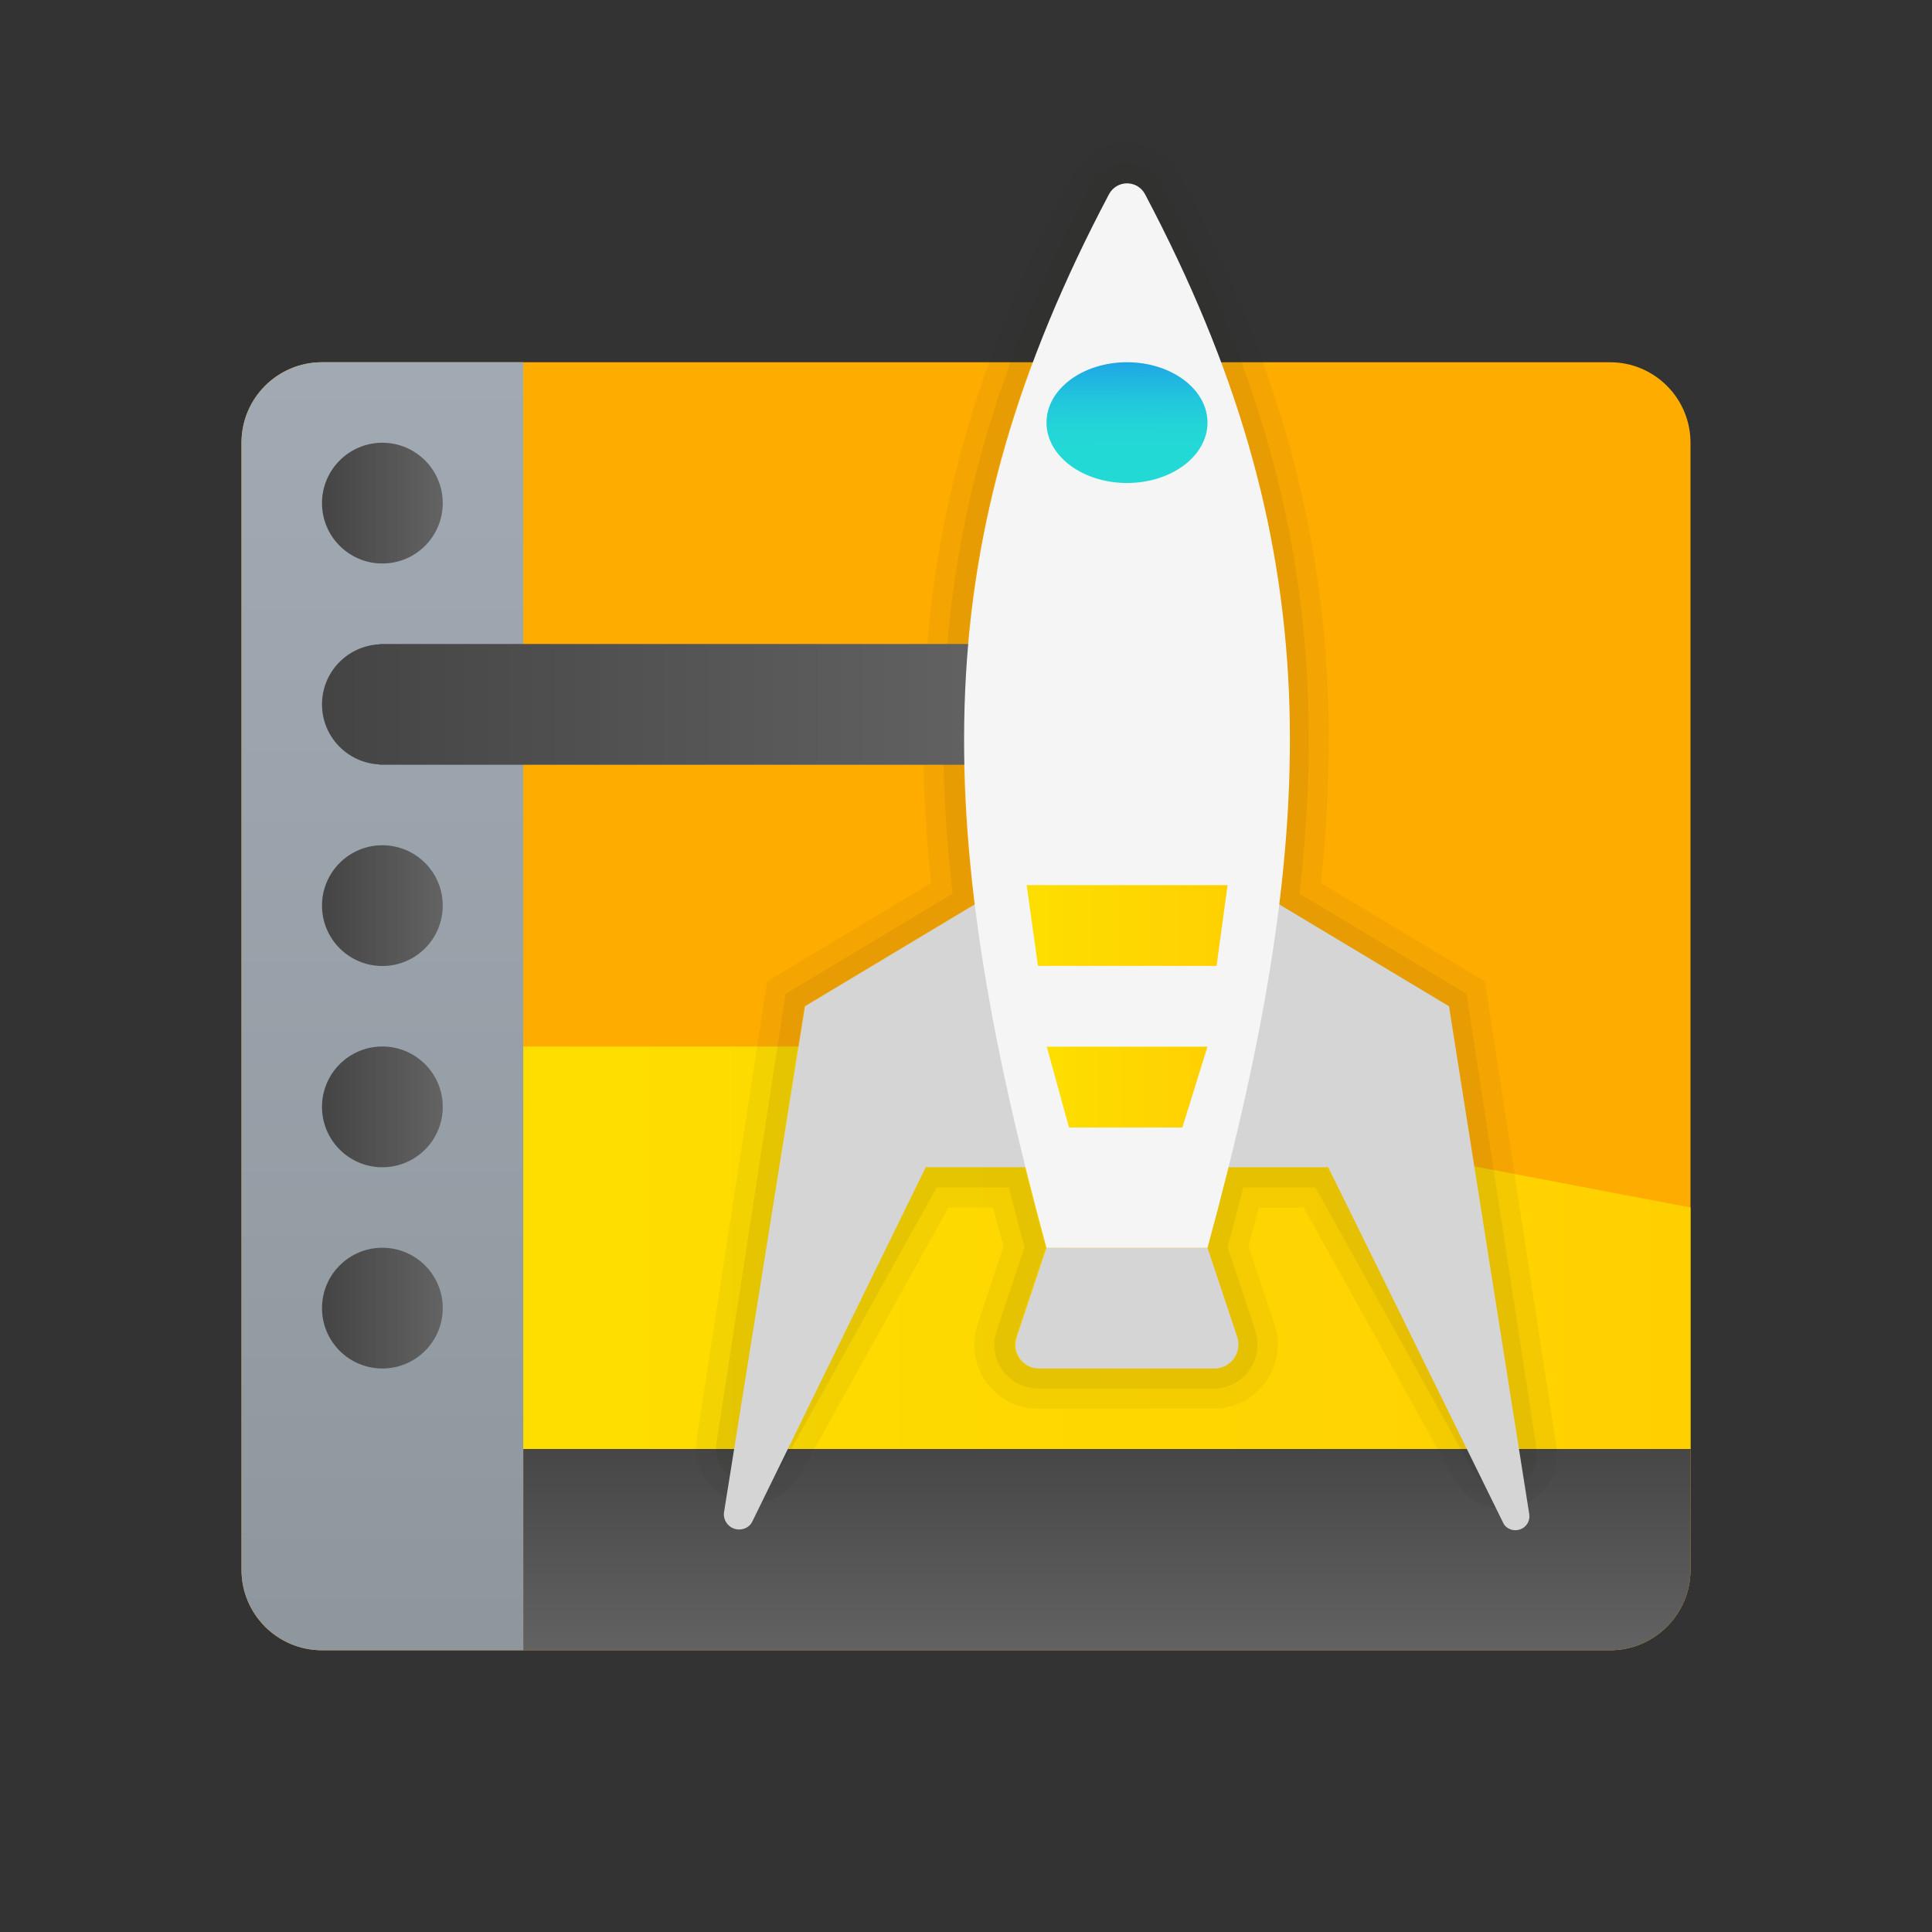 <svg xmlns="http://www.w3.org/2000/svg" viewBox="0 0 48 48"><rect x="0" y="0" width="48" height="48" fill="#333333" stroke="none"/><path fill="#ffac00" d="M42,39c0,1.105-0.895,2-2,2H8c-1.105,0-2-0.895-2-2V11c0-1.105,0.895-2,2-2h32c1.105,0,2,0.895,2,2	V39z"/><linearGradient id="Fkr2cY9DLHDgcwekXcpKPa" x1="27.5" x2="27.5" y1="35.578" y2="41.195" gradientUnits="userSpaceOnUse"><stop offset="0" stop-color="#444"/><stop offset="1" stop-color="#636363"/></linearGradient><path fill="url(#Fkr2cY9DLHDgcwekXcpKPa)" d="M13,36h29v3c0,1.105-0.895,2-2,2H13V36z"/><linearGradient id="Fkr2cY9DLHDgcwekXcpKPb" x1="13" x2="42" y1="31" y2="31" gradientUnits="userSpaceOnUse"><stop offset="0" stop-color="#fede00"/><stop offset="1" stop-color="#ffd000"/></linearGradient><polygon fill="url(#Fkr2cY9DLHDgcwekXcpKPb)" points="42,36 13,36 13,26 21,26 42,30"/><linearGradient id="Fkr2cY9DLHDgcwekXcpKPc" x1="9.5" x2="9.5" y1="9.052" y2="40.442" gradientUnits="userSpaceOnUse"><stop offset="0" stop-color="#a1aab3"/><stop offset="1" stop-color="#8f979e"/></linearGradient><path fill="url(#Fkr2cY9DLHDgcwekXcpKPc)" d="M13,41H8c-1.105,0-2-0.895-2-2V11c0-1.105,0.895-2,2-2h5V41z"/><linearGradient id="Fkr2cY9DLHDgcwekXcpKPd" x1="8" x2="11" y1="12.5" y2="12.5" gradientUnits="userSpaceOnUse"><stop offset="0" stop-color="#444"/><stop offset="1" stop-color="#636363"/></linearGradient><circle cx="9.5" cy="12.5" r="1.5" fill="url(#Fkr2cY9DLHDgcwekXcpKPd)"/><linearGradient id="Fkr2cY9DLHDgcwekXcpKPe" x1="8" x2="11" y1="22.5" y2="22.5" gradientUnits="userSpaceOnUse"><stop offset="0" stop-color="#444"/><stop offset="1" stop-color="#636363"/></linearGradient><circle cx="9.5" cy="22.5" r="1.5" fill="url(#Fkr2cY9DLHDgcwekXcpKPe)"/><linearGradient id="Fkr2cY9DLHDgcwekXcpKPf" x1="8" x2="11" y1="27.5" y2="27.5" gradientUnits="userSpaceOnUse"><stop offset="0" stop-color="#444"/><stop offset="1" stop-color="#636363"/></linearGradient><circle cx="9.5" cy="27.5" r="1.5" fill="url(#Fkr2cY9DLHDgcwekXcpKPf)"/><linearGradient id="Fkr2cY9DLHDgcwekXcpKPg" x1="8" x2="11" y1="32.5" y2="32.5" gradientUnits="userSpaceOnUse"><stop offset="0" stop-color="#444"/><stop offset="1" stop-color="#636363"/></linearGradient><circle cx="9.5" cy="32.5" r="1.5" fill="url(#Fkr2cY9DLHDgcwekXcpKPg)"/><path fill="none" stroke="#1d1d1b" stroke-miterlimit="10" d="M35.976,25l-4.224-2.535 c0.778-6.313-0.111-11.553-3.328-17.64c-0.088-0.166-0.26-0.27-0.447-0.27c-0.188,0-0.36,0.104-0.448,0.27 c-3.217,6.087-4.106,11.327-3.328,17.64L19.976,25l-1.681,10.926c-0.028,0.18,0.078,0.354,0.25,0.413 c0.172,0.059,0.362-0.014,0.45-0.173L22.976,29h2.478c0.162,0.653,0.336,1.318,0.522,2l-0.742,2.225 c-0.06,0.18-0.03,0.377,0.081,0.53S25.603,34,25.792,34h4.355c0.192,0,0.372-0.092,0.484-0.248 c0.112-0.156,0.143-0.356,0.082-0.538L29.976,31c0.186-0.682,0.36-1.347,0.522-2h2.478l4.061,7.31 c0.081,0.147,0.256,0.214,0.415,0.159c0.159-0.054,0.256-0.214,0.23-0.38L35.976,25z" opacity=".07"/><path fill="#1d1d1b" d="M27.976,4.555C27.976,4.555,27.976,4.555,27.976,4.555c0.188,0,0.36,0.104,0.448,0.27 c3.217,6.087,4.106,11.327,3.328,17.64L35.976,25l1.706,11.089c0.026,0.166-0.071,0.326-0.23,0.38 c-0.037,0.013-0.075,0.019-0.112,0.019c-0.123,0-0.24-0.066-0.303-0.178L32.976,29h-2.478c-0.162,0.653-0.336,1.318-0.522,2 l0.738,2.214c0.061,0.182,0.03,0.382-0.082,0.538C30.52,33.908,30.339,34,30.147,34h-4.355c-0.189,0-0.367-0.091-0.477-0.244 c-0.111-0.153-0.141-0.351-0.081-0.53L25.976,31c-0.186-0.682-0.36-1.347-0.522-2h-2.478l-3.981,7.165 c-0.068,0.122-0.195,0.193-0.329,0.193c-0.041,0-0.082-0.007-0.122-0.02c-0.172-0.059-0.277-0.233-0.25-0.413L19.976,25 l4.224-2.535c-0.778-6.313,0.111-11.553,3.328-17.64C27.616,4.659,27.788,4.555,27.976,4.555 M27.976,3.555L27.976,3.555 c-0.56,0-1.071,0.308-1.332,0.803c-3.125,5.913-4.189,11.208-3.511,17.581l-3.672,2.203l-0.402,0.242l-0.071,0.464l-1.681,10.926 c-0.102,0.659,0.283,1.295,0.914,1.511c0.144,0.049,0.294,0.074,0.445,0.074c0.499,0,0.96-0.271,1.203-0.708L23.564,30h1.111 c0.083,0.32,0.168,0.643,0.256,0.97l-0.646,1.939c-0.161,0.483-0.08,1.018,0.218,1.431c0.298,0.413,0.779,0.66,1.289,0.66h4.355 c0.512,0,0.996-0.248,1.296-0.663c0.299-0.416,0.381-0.954,0.219-1.439L31.02,30.97c0.088-0.327,0.173-0.65,0.256-0.97h1.111 l3.775,6.796c0.237,0.427,0.688,0.693,1.177,0.693c0.149,0,0.295-0.024,0.436-0.073c0.618-0.211,0.994-0.833,0.895-1.478 l-1.706-11.089l-0.071-0.464l-0.402-0.242l-3.672-2.203c0.678-6.374-0.386-11.668-3.511-17.581 C29.046,3.863,28.536,3.556,27.976,3.555L27.976,3.555z" opacity=".05"/><path fill="#d5d5d5" d="M17.989,37.566c-0.029,0.18,0.078,0.354,0.25,0.413c0.172,0.059,0.37-0.01,0.45-0.173L23,29h3l-1-7	l-5,3L17.989,37.566z"/><path fill="#d5d5d5" d="M37.994,37.619c0.026,0.166-0.071,0.326-0.23,0.38c-0.159,0.054-0.341-0.009-0.415-0.159L33,29h-3	l1-7l5,3L37.994,37.619z"/><path fill="#d5d5d5" d="M30.738,33.214c0.061,0.182,0.03,0.382-0.082,0.538C30.544,33.908,30.364,34,30.172,34h-4.355	c-0.189,0-0.367-0.091-0.477-0.244c-0.111-0.153-0.141-0.351-0.081-0.53L26,31h4L30.738,33.214z"/><linearGradient id="Fkr2cY9DLHDgcwekXcpKPh" x1="8" x2="25" y1="17.5" y2="17.5" gradientUnits="userSpaceOnUse"><stop offset="0" stop-color="#444"/><stop offset="1" stop-color="#636363"/></linearGradient><path fill="url(#Fkr2cY9DLHDgcwekXcpKPh)" d="M9.43,16v0.007C8.635,16.044,8,16.695,8,17.5s0.635,1.456,1.43,1.493V19H25v-3H9.43z"/><path fill="#f5f5f5" d="M26,31c-2.908-10.662-2.997-17.566,1.553-26.175c0.088-0.166,0.26-0.27,0.448-0.27	c0.188,0,0.36,0.104,0.447,0.27C32.997,13.435,32.908,20.339,30,31H26z"/><linearGradient id="Fkr2cY9DLHDgcwekXcpKPi" x1="28.021" x2="27.974" y1="12.999" y2="7.366" gradientUnits="userSpaceOnUse"><stop offset=".323" stop-color="#23d9d6"/><stop offset=".427" stop-color="#23d4d7"/><stop offset=".542" stop-color="#21c7dc"/><stop offset=".664" stop-color="#1fb0e2"/><stop offset=".789" stop-color="#1c91ec"/><stop offset=".917" stop-color="#1969f8"/><stop offset=".944" stop-color="#1860fb"/></linearGradient><ellipse cx="28" cy="10.5" fill="url(#Fkr2cY9DLHDgcwekXcpKPi)" rx="2" ry="1.5"/><linearGradient id="Fkr2cY9DLHDgcwekXcpKPj" x1="25.507" x2="30.499" y1="22.994" y2="22.994" gradientUnits="userSpaceOnUse"><stop offset="0" stop-color="#fede00"/><stop offset="1" stop-color="#ffd000"/></linearGradient><polygon fill="url(#Fkr2cY9DLHDgcwekXcpKPj)" points="30.225,23.998 25.788,23.998 25.507,21.991 30.499,21.991"/><linearGradient id="Fkr2cY9DLHDgcwekXcpKPk" x1="26.006" x2="29.999" y1="27.008" y2="27.008" gradientUnits="userSpaceOnUse"><stop offset="0" stop-color="#fede00"/><stop offset="1" stop-color="#ffd000"/></linearGradient><polygon fill="url(#Fkr2cY9DLHDgcwekXcpKPk)" points="29.376,28.011 26.559,28.011 26.006,26.004 29.999,26.004"/></svg>